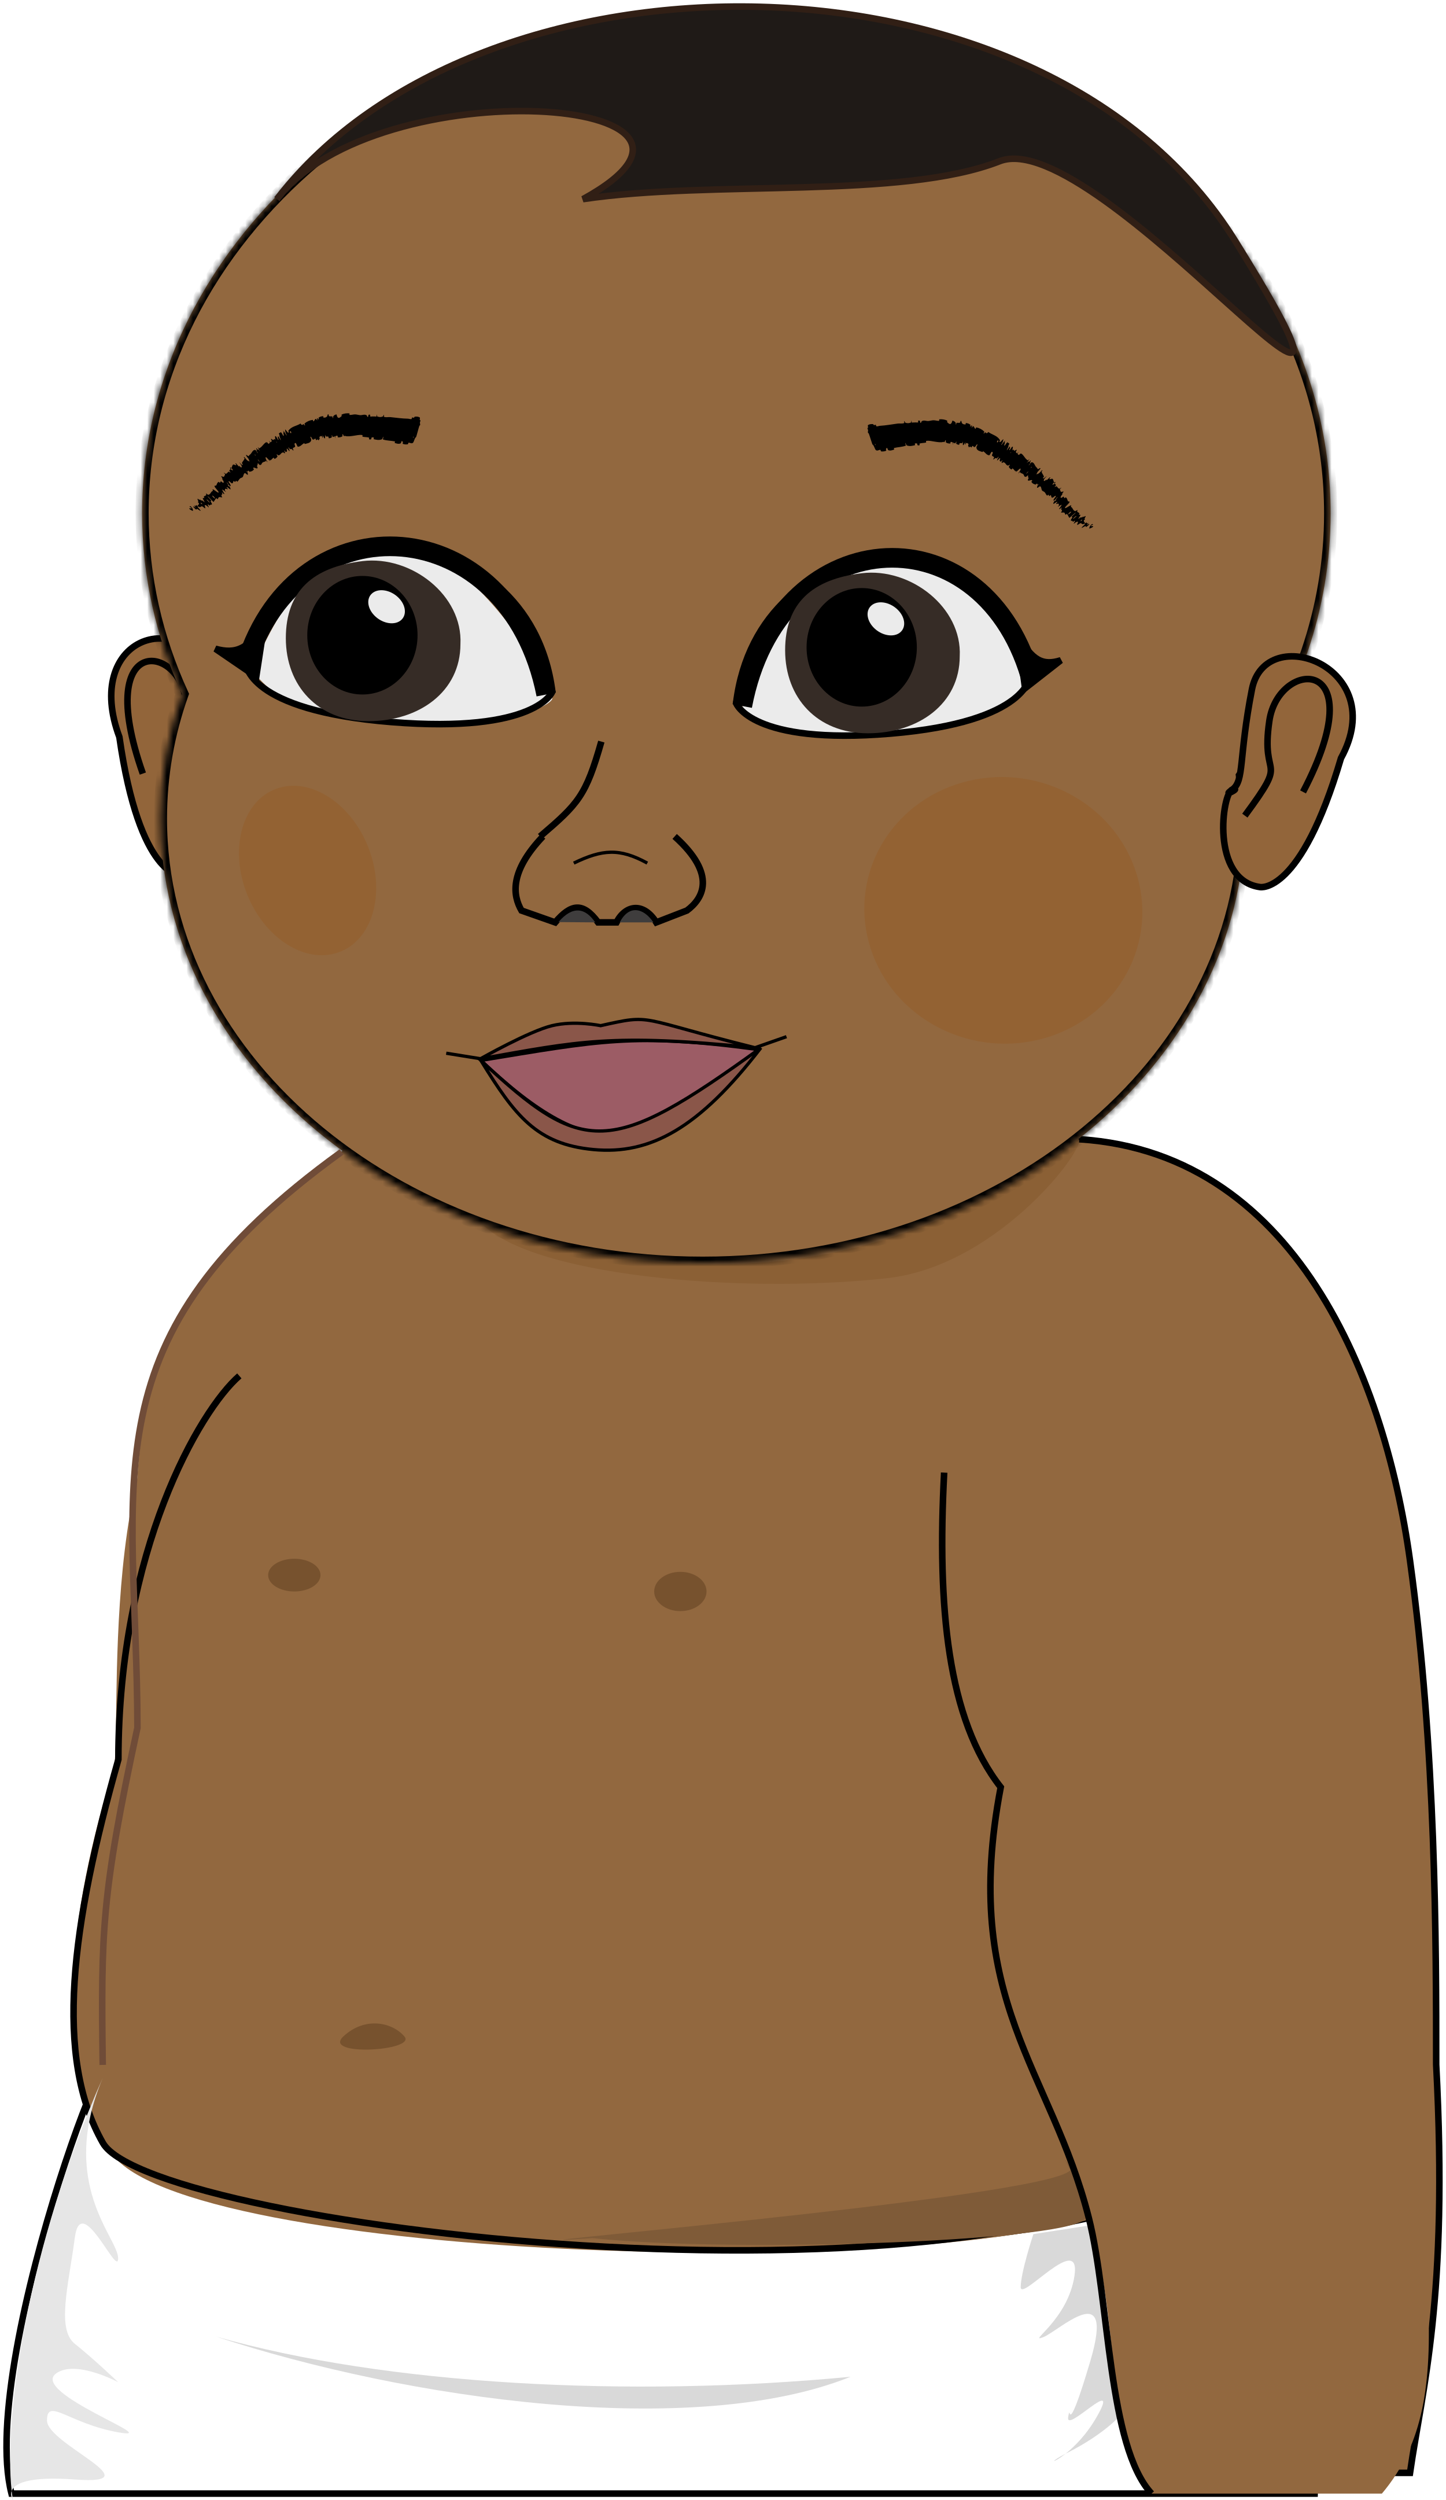 <svg width="221" height="382" viewBox="0 0 221 382" fill="none" xmlns="http://www.w3.org/2000/svg">
<path d="M215.5 238.44C211.5 209.44 197 173.969 161.788 173.969H64.492L61.672 175.767C61.672 175.767 40.991 180.263 34.88 200.496C28.77 220.729 27.36 258.946 27.36 258.946C23.129 281.877 4.076 371.096 2.918 377.831C11.366 382.174 165.776 378.585 177.77 377.831H206.347H215.5C217.38 364.818 221.38 351.41 219.5 315.44C219.5 297.006 219.5 267.44 215.5 238.44Z" fill="#92683F" stroke="black"/>
<path d="M164.7 174C162.464 173.875 130.51 206.972 73.2 186.5C80.32 194.928 113.195 197.788 135.607 195.292C153.141 193.34 166.936 174.125 164.7 174Z" fill="#8B6035"/>
<path d="M27.5 201C39.5 181 57.5 173 57.5 173L70.246 181.695L17.278 328.695C14.5 314.5 16.201 282.295 20 269C23.799 255.705 15.5 221 27.5 201Z" fill="#92683F"/>
<path d="M1.758 381C-3.658 359.737 21.937 295.073 15.749 321.064C9.561 347.056 192.438 353.092 187.771 324.725C183.104 296.358 202.359 342.901 200.923 381H1.758Z" fill="white" stroke="black"/>
<path d="M17.322 270.546C18.811 266.237 14.301 213.238 33.438 207.863C52.576 202.489 167.578 210.449 167.578 210.449C182.746 241.473 176.136 253.969 176.136 261.294C192.7 328.082 196.992 322.911 174.511 336.041C152.029 349.171 30.77 345.976 17.322 329.375C3.873 312.773 15.833 274.855 17.322 270.546Z" fill="#92683F"/>
<path d="M36.578 210.222C30.5 215.5 18.093 236.937 18.093 268.823C10.875 294.277 8.242 314.301 15.723 327.424C23.204 340.547 155.729 356.521 188.434 327.651" stroke="black"/>
<path d="M52.465 311.162C55.738 308.072 59.945 308.955 61.815 311.162C63.685 313.369 49.193 314.252 52.465 311.162Z" fill="#77522E"/>
<g filter="url(#filter0_f_718_2781)">
<ellipse cx="44.982" cy="240.662" rx="4" ry="2.5" fill="#77522E"/>
</g>
<g filter="url(#filter1_f_718_2781)">
<ellipse cx="103.982" cy="243.162" rx="4" ry="3" fill="#77522E"/>
</g>
<path d="M156 349.462C156 347.209 157.935 341.352 157.935 341.352L166.645 340L171 369.288C171 369.288 168.581 371.991 163.258 374.695C163.119 374.765 162.988 374.833 162.864 374.898C160.961 376.409 160.143 376.325 162.864 374.898C164.196 373.84 166.06 371.999 167.613 369.288C171.484 362.529 162.774 371.991 163.258 369.288C163.742 366.584 162.775 373.793 166.645 360.727C170.516 347.66 161.806 356.221 159.387 357.122C156.968 358.023 163.258 354.419 164.226 347.66C165.193 340.901 156 351.715 156 349.462Z" fill="#D9D9D9"/>
<path d="M163.603 331.194C163.682 331.316 163.673 331.441 163.581 331.569C164.529 333.474 166 336.682 166 338.687C166 342.434 112.332 344.311 90.577 341.965C64.171 343.773 160.504 335.875 163.581 331.569C162.758 329.913 162.329 329.24 163.603 331.194Z" fill="#7F5B38"/>
<path d="M1.784 380.591C0.512 369.331 4.209 343.354 15.7 317.5C8.849 333.738 18.055 341.887 18.055 345.042C18.055 348.197 12.383 334.676 11.437 341.887C10.491 349.099 8.601 355.859 11.437 358.113C14.273 360.366 18.055 363.972 18.055 363.972C18.055 363.972 11.603 360.504 8.601 362.62C4.402 365.579 25.619 372.986 18.055 371.634C10.492 370.282 7.182 366.225 7.182 369.831C7.182 373.437 23.728 379.746 11.437 378.845C4.15 378.311 2.18 379.519 1.784 380.591C1.841 381.09 1.907 381.56 1.983 382C1.983 382 1.512 381.328 1.784 380.591Z" fill="#E6E6E6"/>
<path d="M200.726 380C202.592 364.545 194.471 329.435 189.997 320C193.641 336.331 196.061 343.636 194.195 347.273C192.33 350.909 188.17 353.182 187.198 355.455C186.226 357.727 193.729 352.273 196.061 355.455C198.394 358.636 194.195 360.909 194.195 360.909C194.195 360.909 188.131 361.364 184.866 365C181.601 368.636 194.195 362.727 194.195 367.273C194.195 371.818 192.796 370 187.198 374.091C181.601 378.182 191.397 375 188.598 376.591C185.799 378.182 183 380 183 380H200.726Z" fill="#D1D1D1"/>
<path d="M33 357C58.901 364.408 96.234 366.378 130 363.146C105.981 372.804 62.199 366.631 33 357Z" fill="#D9D9D9"/>
<path d="M154.658 268.984C146.04 253.718 144.927 243.114 146.741 222.312L199.831 206C210.46 243.563 215.691 264.216 215.665 302.062C215.665 343.75 224.127 365.717 211.2 381H175.7C168.004 367.735 172.066 358.25 165.835 336.047C158.086 308.435 150.24 293.585 154.658 268.984Z" fill="#92683F"/>
<path d="M144.302 225C143.226 245.505 144.783 262.64 152.947 273.07C146.704 305.721 160.631 316.151 166.395 338.826C169.622 351.523 169.276 373.744 176 381" stroke="black"/>
<path d="M18.245 112.611C12.677 97.74 27.24 92.02 33.236 104.031L36.663 121.762C36.663 128.626 35.378 133.773 27.668 133.773C27.668 133.773 21.338 134.163 18.245 112.611Z" fill="#92653A" stroke="black"/>
<path d="M21.831 118.197C13.932 95.78 28.472 98.522 28.494 108.128C28.517 117.734 24.576 112.714 30.118 122.982" stroke="black"/>
<mask id="path-19-inside-1_718_2781" fill="white">
<path d="M112.542 1.897C162.702 1.897 203.366 36.161 203.366 78.428C203.366 93.151 198.43 106.901 189.88 118.572C190.128 120.711 190.257 122.879 190.257 125.072C190.257 162.587 153.157 193 107.393 193C61.628 193 24.527 162.587 24.527 125.072C24.527 118.472 25.677 112.091 27.819 106.057C23.881 97.487 21.719 88.171 21.719 78.428C21.719 36.161 62.382 1.897 112.542 1.897Z"/>
</mask>
<path d="M112.542 1.897C162.702 1.897 203.366 36.161 203.366 78.428C203.366 93.151 198.43 106.901 189.88 118.572C190.128 120.711 190.257 122.879 190.257 125.072C190.257 162.587 153.157 193 107.393 193C61.628 193 24.527 162.587 24.527 125.072C24.527 118.472 25.677 112.091 27.819 106.057C23.881 97.487 21.719 88.171 21.719 78.428C21.719 36.161 62.382 1.897 112.542 1.897Z" fill="#92683F"/>
<path d="M112.542 1.897L112.542 0.897L112.542 0.897L112.542 1.897ZM203.366 78.428L204.366 78.428L204.366 78.428L203.366 78.428ZM189.88 118.572L189.073 117.981L188.841 118.298L188.887 118.687L189.88 118.572ZM190.257 125.072L191.257 125.072L191.257 125.072L190.257 125.072ZM107.393 193L107.393 194L107.393 194L107.393 193ZM24.527 125.072L23.527 125.072V125.072H24.527ZM27.819 106.057L28.762 106.392L28.898 106.009L28.728 105.64L27.819 106.057ZM21.719 78.428L20.719 78.428V78.428H21.719ZM112.542 1.897V2.897C162.317 2.897 202.366 36.867 202.366 78.428L203.366 78.428L204.366 78.428C204.366 35.456 163.087 0.897 112.542 0.897V1.897ZM203.366 78.428H202.366C202.366 92.92 197.509 106.466 189.073 117.981L189.88 118.572L190.687 119.163C199.351 107.336 204.366 93.382 204.366 78.428H203.366ZM189.88 118.572L188.887 118.687C189.13 120.789 189.257 122.919 189.257 125.072L190.257 125.072L191.257 125.072C191.257 122.84 191.125 120.634 190.873 118.457L189.88 118.572ZM190.257 125.072H189.257C189.257 161.858 152.8 192 107.393 192L107.393 193L107.393 194C153.515 194 191.257 163.316 191.257 125.072H190.257ZM107.393 193V192C61.985 192 25.527 161.858 25.527 125.072H24.527H23.527C23.527 163.316 61.27 194 107.393 194V193ZM24.527 125.072L25.527 125.072C25.527 118.589 26.657 112.322 28.762 106.392L27.819 106.057L26.877 105.723C24.698 111.861 23.527 118.354 23.527 125.072L24.527 125.072ZM27.819 106.057L28.728 105.64C24.847 97.195 22.719 88.02 22.719 78.428H21.719H20.719C20.719 88.321 22.914 97.78 26.911 106.475L27.819 106.057ZM21.719 78.428L22.719 78.428C22.719 36.867 62.767 2.897 112.542 2.897L112.542 1.897L112.542 0.897C61.997 0.897 20.719 35.456 20.719 78.428L21.719 78.428Z" fill="black" mask="url(#path-19-inside-1_718_2781)"/>
<path d="M87.693 131.874C92.051 129.774 94.681 129.545 98.928 131.874" stroke="black" stroke-width="0.5"/>
<path d="M188.816 36.864C159.849 -9.856 73.156 -9.791 42.318 30.427C57.77 10.357 117.66 14.751 89.097 30.427C109.017 27.452 137.786 30.524 152.767 24.637C167.748 18.75 217.782 83.584 188.816 36.864Z" fill="#1F1A17" stroke="#311F15"/>
<path d="M157.009 104.058C135.176 58.145 112.533 106.475 113.469 108.408C114.406 110.341 124.209 113.398 135.913 111.948C147.617 110.498 152.973 109.229 157.009 104.058Z" fill="#EBEBEB"/>
<path d="M38.536 102.456C58.198 55.846 85.169 105.348 84.386 106.841C83.603 108.334 75.302 111.337 61.475 110.64C47.649 109.944 42.785 107.669 38.536 102.456Z" fill="#EBEBEB"/>
<path d="M157.449 103.141C153.259 77.736 115.933 79.525 112.505 107.435C112.505 107.435 114.79 113.876 136.12 112.087C157.449 110.298 157.449 103.141 157.449 103.141Z" stroke="black"/>
<path d="M204.949 115.849C212.603 101.872 193.392 94.821 191.338 105.335C189.283 115.849 190.22 119.283 188.347 120.641C186.798 121.074 184.938 134.5 192.573 135.537C192.573 135.537 198.785 136.775 204.949 115.849Z" fill="#92653A"/>
<path d="M188.347 120.641C186.798 121.074 184.938 134.5 192.573 135.537C192.573 135.537 198.785 136.775 204.949 115.849C212.603 101.872 193.392 94.821 191.338 105.335C189.283 115.849 190.22 119.283 188.347 120.641ZM188.347 120.641C189.896 120.209 186.475 122 188.347 120.641Z" stroke="black"/>
<path d="M113.441 107.872C118.799 79.636 149.795 77.491 157.449 103.226" stroke="black" stroke-width="3"/>
<path d="M162.13 100.886C159.418 101.751 157.696 100.956 155.576 97.004L156.669 105.155L162.13 100.886Z" fill="black" stroke="black"/>
<path d="M37.599 101.381C41.963 75.975 80.845 77.765 84.415 105.675C84.415 105.675 82.035 112.116 59.817 110.326C37.599 108.537 37.599 101.381 37.599 101.381Z" stroke="black"/>
<path d="M83.479 106.112C77.894 77.875 45.578 75.731 37.599 101.465" stroke="black" stroke-width="3"/>
<path d="M43.685 97.508C43.685 104.761 48.569 110.188 56.326 110.188C64.082 110.188 70.371 105.666 70.371 98.413C70.748 90.978 62.88 84.828 55.389 85.734C47.899 86.639 43.685 90.255 43.685 97.508Z" fill="#362C26"/>
<ellipse cx="8.427" cy="9.057" rx="8.427" ry="9.057" transform="matrix(-1 0 0 1 63.816 87.998)" fill="black"/>
<path d="M32.918 99.125C36.017 99.99 37.985 99.195 40.408 95.243L39.16 103.395L32.918 99.125Z" fill="black" stroke="black"/>
<ellipse cx="2.264" cy="3.018" rx="2.264" ry="3.018" transform="matrix(-0.742 0.67 0.742 0.67 58.524 89.167)" fill="#EBEBEB"/>
<path d="M119.996 99.359C119.996 106.612 124.879 112.039 132.636 112.039C140.393 112.039 146.681 107.518 146.681 100.265C147.058 92.829 139.19 86.679 131.7 87.585C124.209 88.491 119.996 92.106 119.996 99.359Z" fill="#362C26"/>
<ellipse cx="8.427" cy="9.057" rx="8.427" ry="9.057" transform="matrix(-1 0 0 1 140.127 89.849)" fill="black"/>
<ellipse cx="2.264" cy="3.018" rx="2.264" ry="3.018" transform="matrix(-0.742 0.67 0.742 0.67 134.834 91.018)" fill="#EBEBEB"/>
<path d="M132.673 64.942C132.871 64.806 133.179 64.777 133.423 64.799C133.499 64.805 133.506 64.942 133.561 64.952C133.668 64.972 133.736 64.882 133.847 64.911C133.884 64.921 133.909 65.133 133.946 65.139C134.149 65.173 134.296 65.07 134.485 65.059C135.411 65.005 136.297 64.837 137.207 64.715C137.513 64.673 137.916 64.776 138.202 64.63C138.235 64.612 138.176 64.437 138.179 64.421C138.238 64.171 138.279 64.542 138.358 64.576C138.679 64.708 138.99 64.666 139.244 64.548C139.352 64.498 139.174 64.157 139.325 64.339C139.335 64.352 139.34 64.549 139.375 64.564C139.452 64.599 139.583 64.541 139.641 64.547C139.753 64.56 139.771 64.555 139.872 64.542C140.011 64.525 140.189 64.597 140.33 64.532C140.36 64.518 140.291 64.325 140.336 64.284C140.383 64.243 140.518 64.243 140.571 64.284C140.622 64.325 140.623 64.484 140.635 64.519C140.739 64.813 140.843 64.375 140.862 64.362C141.212 64.142 141.546 64.352 141.893 64.326C142.156 64.306 142.432 64.211 142.683 64.213C142.985 64.216 143.24 64.32 143.529 64.303C143.56 64.301 143.525 64.065 143.563 64.063C143.965 64.037 144.37 64.078 144.757 64.263C144.796 64.282 144.731 64.485 144.768 64.516C145.002 64.702 145.326 65.143 145.568 64.264C145.73 64.317 145.927 64.378 146.048 64.578C146.125 64.707 146.003 64.918 146.131 64.839C146.159 64.821 146.154 64.621 146.196 64.61C146.371 64.562 146.54 64.654 146.72 64.582C146.757 64.567 146.779 64.392 146.794 64.362C146.919 64.122 146.975 64.566 146.997 64.602C147.169 64.871 147.342 64.814 147.542 64.865C147.589 64.876 147.586 64.632 147.632 64.635C147.876 64.656 148.111 64.735 148.31 64.898C148.354 64.934 148.255 65.117 148.273 65.145C148.353 65.264 148.478 64.901 148.557 65.01C148.574 65.032 148.515 65.195 148.513 65.215C148.491 65.519 148.661 65.128 148.679 65.123C148.913 65.059 148.906 65.519 149.108 65.519C149.133 65.518 149.15 65.293 149.216 65.305C149.658 65.385 150.075 65.601 150.413 65.926C150.466 65.976 150.359 66.111 150.356 66.132C150.3 66.451 150.501 66.074 150.528 66.068C150.736 66.029 150.736 66.417 151.046 65.999C151.646 66.453 152.431 66.527 152.842 67.274C152.848 67.283 152.732 67.458 152.743 67.475C152.873 67.683 152.995 67.378 153.32 67.105C153.402 67.037 153.259 67.509 153.25 67.544C153.215 67.675 153.027 67.926 153.025 67.953C153.009 68.173 153.515 67.275 153.634 67.344C153.636 67.348 153.525 67.502 153.525 67.524C153.525 67.593 153.594 67.546 153.59 67.62C153.582 67.791 153.344 68.233 153.594 68.043C153.627 68.019 153.911 67.507 153.998 67.593C154.032 67.627 154.217 67.73 154.247 67.794C154.277 67.857 154.142 67.995 154.141 68.004C154.142 68.299 154.036 68.355 153.903 68.707C153.771 69.059 154.226 68.309 154.306 68.245C154.386 68.18 154.373 68.417 154.358 68.492C154.343 68.568 154.247 68.648 154.246 68.696C154.242 69.009 154.547 68.373 154.67 68.288C154.96 68.084 154.683 68.681 154.744 68.799C154.761 68.831 154.822 68.693 154.853 68.698C154.976 68.717 154.917 68.923 155.129 68.843C155.163 68.829 155.473 68.569 155.365 68.843C155.349 68.883 155.234 69 155.253 69.057C155.281 69.144 155.367 69.248 155.463 69.25C155.533 69.251 155.634 68.995 155.646 69.105C155.65 69.154 155.512 69.247 155.526 69.327C155.541 69.407 155.666 69.489 155.715 69.518C155.764 69.547 155.859 69.366 155.87 69.357C155.939 69.311 156.086 69.298 156.094 69.304C156.511 69.581 156.671 70.135 157.111 70.342C157.146 70.359 157.26 70.177 157.266 70.177C157.424 70.189 156.989 70.568 156.941 70.772C157.202 70.427 157.194 70.521 157.295 70.542C157.344 70.551 157.431 70.406 157.445 70.395C157.657 70.239 157.486 70.523 157.452 70.583C157.33 70.803 157.551 70.606 157.47 70.753C157.389 70.899 157.182 71.044 157.252 71.098C157.369 70.993 157.575 70.638 157.669 70.631C158.027 70.602 158.172 71.14 158.305 71.298C158.437 71.454 158.505 71.476 158.558 71.596C158.653 71.813 158.792 71.535 158.984 71.52C159.172 71.503 158.635 72.016 158.544 72.148C158.452 72.279 158.575 72.169 158.534 72.249C158.493 72.33 158.386 72.379 158.403 72.438C158.42 72.497 158.716 72.382 158.841 72.27C159.106 72.034 159.302 71.714 159.322 71.906C159.323 71.918 159.174 72.045 159.184 72.08C159.269 72.358 159.456 72.54 159.553 72.81C159.566 72.847 159.396 72.985 159.402 73.008C159.463 73.253 159.657 72.935 160.015 72.715C159.629 73.093 159.449 73.376 159.559 73.483C159.625 73.548 159.775 73.365 159.932 73.286C159.98 73.262 159.917 73.425 160.002 73.352C160.28 73.117 160.512 72.778 160.519 73.008C160.519 73.018 160.367 73.146 160.376 73.172C160.438 73.339 160.713 73.078 160.871 73.165C160.995 73.234 161.011 73.571 161.098 73.708C160.674 74.142 160.871 74.14 161.205 73.882C161.263 73.963 161.356 74.022 161.384 74.13C161.393 74.167 161.254 74.277 161.244 74.293C161.08 74.549 161.397 74.291 161.423 74.295C161.698 74.349 161.614 74.702 161.987 74.65C162.001 74.648 162.309 74.361 162.134 74.621C162.121 74.638 161.932 74.72 161.997 74.806C162.062 74.893 162.041 75.195 162.279 75.159C162.337 75.151 162.643 74.975 162.501 75.212C162.481 75.244 162.388 75.321 162.349 75.378C162.226 75.558 162.548 75.279 162.324 75.568C162.101 75.857 161.98 76.121 162.26 76.053C162.269 76.052 162.536 75.843 162.564 75.88C162.609 75.939 162.63 76.063 162.685 76.118C162.712 76.144 162.847 75.982 162.854 75.984C163.11 76.082 163.106 76.35 163.221 76.591C163.242 76.635 163.545 76.54 163.443 76.763C163.332 77.006 162.508 77.631 162.846 77.634C162.982 77.636 164.022 76.838 163.642 77.424C163.989 77.554 163.955 78.029 164.346 78.105C164.364 78.109 164.665 77.899 164.685 77.928C164.714 77.972 164.606 78.107 164.623 78.142C164.688 78.292 164.892 78.3 164.976 78.428C165.008 78.477 164.863 78.579 164.902 78.637C164.94 78.694 165.144 78.574 165.122 78.719C165.105 78.828 164.798 79.195 164.819 79.302C165.171 78.995 165.206 79.049 165.375 79.054C165.408 79.055 165.514 78.929 165.536 78.924C165.627 78.901 165.552 79.02 165.648 78.99C165.671 78.983 165.791 78.878 165.816 78.866C166.04 78.764 165.84 79.081 165.806 79.137C165.675 79.348 165.853 79.236 165.819 79.339C165.785 79.442 165.643 79.457 165.643 79.543C165.642 79.721 165.775 79.833 165.859 79.941C165.893 79.984 166.03 79.816 166.038 79.819C166.153 79.869 166.057 80.104 166.42 79.874C165.642 80.651 166.545 79.856 166.486 80.124C166.481 80.145 166.098 80.496 166.009 80.509C165.919 80.521 165.993 80.359 165.858 80.385C165.827 80.391 165.399 80.639 165.369 80.649C165.131 80.726 165.707 80.208 165.736 80.176C166.044 79.83 165.575 80.089 165.529 80.091C165.315 80.098 165.323 79.941 165.16 79.935C165.055 79.931 164.668 80.26 164.643 80.207C164.559 80.034 165.041 79.51 164.459 79.779C164.335 79.836 163.945 80.234 164.179 79.839C164.194 79.814 164.423 79.471 164.194 79.593C164.165 79.609 164.044 79.716 164.028 79.718C163.918 79.727 163.984 79.608 163.89 79.595C163.796 79.582 163.67 79.579 163.656 79.481C163.647 79.423 163.83 79.174 163.869 79.107C163.982 78.916 163.675 79.096 163.839 78.893C164.003 78.689 164.35 78.486 164.401 78.293C164.086 78.572 163.759 78.854 163.441 79.132C163.294 78.946 163.239 78.684 163.058 78.513C163.035 78.492 162.889 78.668 162.861 78.65C162.742 78.573 162.78 78.376 162.638 78.317C162.527 78.271 162.271 78.346 162.15 78.305C162.456 77.927 162.223 77.916 162.173 77.799C162.155 77.758 162.251 77.672 162.261 77.621C162.297 77.433 162.023 77.763 161.953 77.786C161.654 77.885 162.35 77.22 162.219 77.116C162.212 77.111 161.768 77.387 161.735 77.398C161.521 77.475 161.854 77.264 161.842 77.197C161.82 77.073 161.859 76.936 161.666 76.952C161.609 76.957 161.32 77.117 161.451 76.897C161.468 76.868 161.594 76.754 161.596 76.742C161.624 76.532 161.238 76.899 161.057 76.971C160.876 77.043 161.061 76.706 161.12 76.615C161.275 76.381 161.237 76.567 161.259 76.551C161.516 76.356 161.418 76.334 161.393 76.269C161.761 75.899 161.676 75.856 161.365 76.204C161.331 76.242 161.401 76.244 161.393 76.269C160.986 76.586 160.872 76.563 161.139 76.151C161.264 75.958 161.486 75.811 161.307 75.766C161.226 75.744 160.989 76.016 160.874 76.04C160.613 76.093 160.72 75.725 160.578 75.657C160.527 75.633 160.424 75.809 160.385 75.797C160.278 75.766 160.323 75.602 160.201 75.587C160.19 75.586 160.06 75.747 160.036 75.728C159.859 75.586 159.814 75.356 159.648 75.19C159.565 75.106 159.337 75.043 159.267 74.944C159.144 74.773 159.167 74.382 158.99 74.315C158.875 74.271 158.752 74.439 158.621 74.508C158.368 74.643 158.581 74.176 158.616 74.105C158.617 74.103 158.721 74.133 158.755 74.02C158.883 73.838 158.617 74.105 158.616 74.105C158.638 74.059 158.522 73.888 158.466 73.89C158.436 73.892 158.312 74.043 158.299 74.041C157.985 73.99 157.758 73.852 157.624 73.61C157.623 73.604 157.774 73.445 157.77 73.433C157.721 73.259 157.472 73.396 157.274 73.433C157.072 73.467 157.032 73.362 157.22 73.029C157.116 73.001 157.12 72.786 157.125 72.658C157.131 72.53 156.846 72.846 156.836 72.848C156.498 72.914 156.562 72.65 156.418 72.481C156.352 72.402 156.143 72.31 156.025 72.274C155.931 72.246 155.951 72.134 155.846 72.131C155.832 72.131 155.722 72.286 155.715 72.289C155.501 72.408 155.825 72.075 155.862 71.998C155.996 71.72 156.061 71.567 155.88 71.604C155.838 71.612 155.363 72.087 155.301 72.088C155.221 72.088 155.387 71.914 155.299 71.919C155.291 71.919 155.202 72.036 155.174 72.006C155.042 71.868 154.92 71.667 154.751 71.559C154.729 71.543 154.617 71.751 154.582 71.733C154.417 71.644 154.263 71.52 154.184 71.328C154.165 71.281 154.283 71.164 154.304 71.119C154.429 70.847 154.111 71.144 154.095 71.143C153.705 71.117 153.719 70.657 153.343 70.626C153.321 70.625 152.958 70.933 153.12 70.57C153.131 70.546 153.299 70.175 153.102 70.375C153.09 70.388 153.01 70.582 152.965 70.528C152.92 70.474 152.755 70.532 152.8 70.291C152.814 70.216 152.969 69.839 152.726 70.064C152.709 70.079 152.217 70.625 152.439 70.176C152.476 70.103 152.758 69.657 152.53 69.834C152.486 69.869 152.455 69.988 152.373 70.024C152.249 70.081 152.232 69.906 152.027 70.058C151.991 70.085 151.749 70.357 151.836 70.094C151.85 70.053 151.954 69.909 151.937 69.877C151.859 69.722 151.67 69.75 151.603 69.573C151.578 69.511 151.74 69.275 151.729 69.181C151.718 69.088 151.657 68.972 151.545 69.059C151.432 69.146 151.272 69.575 151.18 69.567C150.781 69.533 150.593 69.141 150.275 68.95C150.229 68.921 150.201 69.087 150.128 69.057C149.856 68.944 149.354 68.896 149.244 68.483C149.156 68.152 149.471 68.049 149.365 67.888C149.312 67.81 149.049 68.274 149.028 68.284C148.806 68.381 148.774 68.121 148.599 68.137C148.563 68.14 148.524 68.353 148.494 68.354C148.394 68.359 148.331 68.237 148.241 68.226C148.201 68.222 148.158 68.38 148.127 68.357C148.053 68.303 148.001 68.216 147.963 68.044C147.96 68.029 148.069 67.85 148.008 67.823C147.912 67.782 147.821 67.599 147.661 67.716C147.613 67.752 147.514 68.112 147.506 67.843C147.504 67.787 147.639 67.359 147.452 67.71C147.419 67.768 147.147 68.237 147.158 67.893C147.16 67.803 147.197 67.434 147.141 67.48C147.133 67.488 147.11 67.688 147.07 67.699C146.932 67.734 146.806 67.684 146.667 67.719C146.629 67.728 146.637 67.942 146.584 67.95C146.437 67.973 146.278 67.889 146.154 67.802C146.109 67.769 146.173 67.606 146.172 67.587C146.165 67.277 146.06 67.675 146.037 67.696C145.893 67.817 145.832 67.613 145.712 67.647C145.679 67.656 145.673 67.853 145.665 67.869C145.578 68.029 145.674 67.688 145.639 67.644C145.541 67.519 145.412 67.519 145.294 67.53C145.25 67.535 145.272 67.766 145.234 67.767C145.008 67.781 144.781 67.738 144.571 67.599C144.531 67.572 144.569 67.399 144.563 67.359C144.52 67.076 144.408 67.451 144.386 67.486C144.286 67.646 144.259 67.49 144.176 67.515C143.775 67.641 143.294 67.537 142.91 67.486C142.418 67.42 142.009 67.282 141.537 67.373C141.507 67.379 141.562 67.607 141.536 67.615C141.208 67.705 140.863 67.657 140.536 67.774C140.509 67.783 140.582 67.995 140.54 68.017C140.455 68.064 140.338 68.07 140.235 68.016C140.184 67.99 140.214 67.793 140.163 67.771C140.044 67.719 139.929 67.723 139.826 67.777C139.783 67.8 139.892 68.01 139.833 68.023C139.431 68.118 139.037 68.238 138.56 68.047C138.527 68.034 138.4 67.593 138.358 67.692C138.382 67.817 138.416 67.963 138.444 68.096C137.858 68.306 137.221 68.308 136.614 68.454C136.588 68.46 136.698 68.681 136.649 68.695C136.365 68.772 136.099 68.92 135.743 68.776C135.708 68.763 135.598 68.35 135.531 68.438C135.519 68.454 135.407 68.548 135.401 68.647C135.401 68.662 135.483 68.845 135.444 68.863C135.213 68.967 134.937 69.007 134.664 68.968C134.619 68.962 134.594 68.747 134.562 68.74C134.33 68.698 134.167 68.922 133.914 68.804C133.745 68.725 133.674 68.361 133.489 68.043C133.463 67.998 133.38 68.018 133.308 67.82C133.125 67.324 132.978 66.763 132.779 66.236C132.736 66.122 132.668 66.284 132.638 65.984C132.637 65.964 132.686 65.844 132.673 65.743C132.665 65.674 132.571 65.48 132.571 65.387C132.571 65.294 132.66 65.453 132.674 65.339C132.687 65.224 132.588 65.001 132.673 64.942ZM157.145 72.085C157.22 71.881 156.731 72.447 156.906 72.361C156.915 72.356 157.141 72.095 157.145 72.085ZM163.655 78.303C163.831 78.007 163.427 78.284 163.286 78.507C163.145 78.73 163.601 78.393 163.655 78.303ZM164.507 78.889C164.625 78.63 163.823 79.324 164.064 79.272C164.078 79.269 164.501 78.904 164.507 78.889ZM133.775 67.837C133.771 67.828 133.71 67.838 133.712 67.848C133.757 68.084 133.878 68.063 133.775 67.837ZM165.379 79.478C165.464 79.357 165.273 79.39 165.168 79.541C165.083 79.662 165.274 79.628 165.379 79.478ZM154.542 69.103C154.548 69.093 154.517 69.061 154.483 69.113C154.372 69.283 154.453 69.269 154.542 69.103ZM166.514 80.768C166.376 80.546 166.938 79.856 167.047 80.135C167.067 80.185 166.763 80.233 166.746 80.334C166.714 80.517 167.183 80.22 167.039 80.504C167.012 80.556 166.52 80.782 166.513 80.769C166.513 80.768 166.514 80.768 166.514 80.768ZM157.691 71.37C157.696 71.362 157.656 71.316 157.649 71.323C157.472 71.484 157.551 71.575 157.691 71.37ZM152.601 67.375C152.608 67.355 152.495 67.271 152.48 67.285C152.232 67.592 152.46 67.762 152.601 67.375ZM161.088 73.722C161.303 73.597 161.378 73.631 161.205 73.882C161.17 73.825 161.126 73.779 161.088 73.722Z" fill="black"/>
<path d="M64.143 63.773C63.942 63.647 63.637 63.633 63.397 63.665C63.321 63.674 63.32 63.812 63.266 63.824C63.163 63.849 63.09 63.761 62.983 63.796C62.947 63.807 62.929 64.02 62.893 64.028C62.694 64.07 62.544 63.974 62.358 63.971C61.442 63.956 60.563 63.824 59.658 63.731C59.361 63.7 58.961 63.814 58.675 63.676C58.642 63.66 58.697 63.483 58.693 63.466C58.629 63.218 58.597 63.59 58.519 63.626C58.212 63.769 57.899 63.732 57.646 63.62C57.538 63.572 57.708 63.228 57.563 63.413C57.553 63.426 57.551 63.624 57.517 63.64C57.44 63.675 57.313 63.621 57.257 63.628C57.147 63.643 57.129 63.639 57.029 63.627C56.891 63.612 56.716 63.687 56.576 63.624C56.546 63.611 56.612 63.417 56.567 63.377C56.521 63.337 56.386 63.337 56.336 63.379C56.286 63.421 56.287 63.58 56.275 63.615C56.176 63.91 56.072 63.474 56.052 63.461C55.706 63.245 55.373 63.456 55.037 63.431C54.778 63.411 54.505 63.316 54.258 63.316C53.966 63.318 53.71 63.42 53.426 63.398C53.396 63.396 53.434 63.16 53.397 63.157C53.004 63.127 52.606 63.158 52.221 63.334C52.182 63.352 52.241 63.556 52.204 63.586C51.971 63.766 51.635 64.197 51.425 63.309C51.264 63.357 51.069 63.411 50.943 63.606C50.862 63.732 50.974 63.947 50.852 63.863C50.824 63.844 50.837 63.644 50.796 63.631C50.626 63.577 50.456 63.661 50.282 63.581C50.247 63.564 50.233 63.388 50.219 63.357C50.106 63.112 50.032 63.553 50.009 63.588C49.826 63.848 49.659 63.782 49.461 63.821C49.415 63.831 49.43 63.587 49.384 63.587C49.146 63.594 48.905 63.66 48.702 63.81C48.657 63.844 48.744 64.033 48.725 64.059C48.641 64.172 48.538 63.803 48.454 63.906C48.437 63.927 48.486 64.094 48.486 64.114C48.491 64.418 48.347 64.017 48.329 64.011C48.103 63.932 48.08 64.392 47.879 64.378C47.854 64.376 47.851 64.15 47.786 64.158C47.354 64.205 46.914 64.394 46.566 64.689C46.511 64.735 46.607 64.878 46.609 64.898C46.642 65.221 46.471 64.83 46.445 64.821C46.246 64.765 46.212 65.153 45.935 64.713C45.314 65.116 44.53 65.125 44.064 65.833C44.058 65.842 44.159 66.026 44.146 66.042C43.998 66.239 43.899 65.926 43.601 65.625C43.526 65.55 43.631 66.032 43.638 66.068C43.662 66.2 43.828 66.466 43.828 66.494C43.828 66.713 43.398 65.776 43.277 65.834C43.274 65.837 43.373 66 43.371 66.022C43.366 66.09 43.302 66.037 43.3 66.111C43.297 66.281 43.494 66.742 43.26 66.532C43.23 66.505 42.99 65.971 42.895 66.05C42.858 66.081 42.662 66.17 42.628 66.23C42.594 66.29 42.716 66.439 42.716 66.449C42.694 66.741 42.793 66.805 42.897 67.168C43.001 67.528 42.611 66.743 42.537 66.671C42.464 66.6 42.459 66.835 42.469 66.911C42.478 66.987 42.565 67.076 42.562 67.124C42.544 67.434 42.292 66.775 42.178 66.679C41.906 66.452 42.129 67.071 42.057 67.184C42.038 67.215 41.988 67.073 41.956 67.075C41.831 67.084 41.871 67.294 41.67 67.195C41.638 67.178 41.354 66.891 41.439 67.173C41.452 67.213 41.556 67.34 41.533 67.395C41.499 67.478 41.407 67.573 41.314 67.565C41.245 67.56 41.165 67.297 41.145 67.405C41.137 67.453 41.267 67.557 41.245 67.636C41.223 67.715 41.089 67.787 41.037 67.813C40.984 67.838 40.906 67.649 40.895 67.64C40.831 67.588 40.683 67.563 40.675 67.569C40.245 67.804 40.044 68.338 39.582 68.511C39.547 68.524 39.449 68.333 39.442 68.333C39.287 68.329 39.686 68.745 39.718 68.952C39.487 68.585 39.488 68.68 39.387 68.69C39.338 68.695 39.264 68.543 39.251 68.531C39.054 68.357 39.202 68.654 39.23 68.716C39.335 68.945 39.131 68.73 39.201 68.883C39.27 69.034 39.462 69.198 39.39 69.244C39.282 69.13 39.106 68.759 39.014 68.743C38.667 68.679 38.459 69.215 38.324 69.354C38.183 69.496 38.114 69.511 38.053 69.625C37.944 69.831 37.828 69.543 37.64 69.511C37.452 69.479 37.945 70.035 38.024 70.174C38.104 70.312 37.991 70.193 38.024 70.277C38.058 70.36 38.163 70.418 38.139 70.476C38.116 70.534 37.828 70.396 37.713 70.275C37.469 70.018 37.297 69.684 37.263 69.873C37.262 69.884 37.4 70.023 37.387 70.057C37.283 70.324 37.086 70.487 36.971 70.744C36.956 70.78 37.113 70.932 37.105 70.954C37.028 71.19 36.862 70.857 36.521 70.61C36.875 71.018 37.029 71.316 36.908 71.416C36.835 71.477 36.701 71.282 36.549 71.191C36.504 71.163 36.554 71.33 36.476 71.251C36.219 70.992 36.014 70.637 35.99 70.863C35.99 70.873 36.131 71.014 36.12 71.038C36.047 71.198 35.795 70.915 35.633 70.987C35.505 71.044 35.465 71.376 35.37 71.503C35.759 71.969 35.559 71.954 35.245 71.671C35.178 71.749 35.079 71.801 35.045 71.905C35.033 71.941 35.162 72.062 35.171 72.079C35.315 72.347 35.021 72.063 34.994 72.065C34.719 72.094 34.776 72.451 34.411 72.367C34.398 72.364 34.114 72.053 34.269 72.325C34.28 72.343 34.461 72.441 34.391 72.52C34.321 72.6 34.32 72.9 34.08 72.85C34.023 72.838 33.729 72.641 33.853 72.887C33.87 72.92 33.958 73.004 33.992 73.064C34.101 73.253 33.802 72.949 34.003 73.254C34.203 73.559 34.304 73.832 34.031 73.74C34.023 73.737 33.774 73.508 33.743 73.542C33.695 73.597 33.665 73.718 33.606 73.767C33.578 73.79 33.456 73.619 33.449 73.62C33.187 73.697 33.181 73.954 33.037 74.194C33.01 74.24 32.718 74.119 32.803 74.348C32.895 74.598 33.667 75.287 33.332 75.261C33.198 75.252 32.224 74.374 32.559 74.986C32.204 75.087 32.211 75.554 31.808 75.606C31.79 75.609 31.506 75.376 31.484 75.403C31.452 75.445 31.549 75.587 31.53 75.621C31.455 75.763 31.252 75.755 31.16 75.875C31.124 75.921 31.26 76.034 31.218 76.088C31.176 76.142 30.983 76.006 30.994 76.151C31.003 76.261 31.282 76.65 31.253 76.754C30.926 76.421 30.887 76.472 30.719 76.463C30.687 76.461 30.59 76.328 30.569 76.321C30.48 76.29 30.546 76.414 30.454 76.377C30.431 76.368 30.32 76.254 30.295 76.24C30.082 76.12 30.251 76.456 30.283 76.513C30.398 76.732 30.229 76.607 30.255 76.712C30.282 76.817 30.422 76.844 30.416 76.929C30.403 77.105 30.264 77.206 30.172 77.306C30.135 77.346 30.012 77.168 30.003 77.17C29.885 77.211 29.964 77.452 29.621 77.194C30.338 78.029 29.498 77.167 29.537 77.437C29.541 77.459 29.895 77.838 29.983 77.857C30.072 77.877 30.01 77.71 30.142 77.746C30.172 77.755 30.579 78.036 30.609 78.049C30.84 78.144 30.304 77.583 30.278 77.549C29.997 77.181 30.444 77.476 30.49 77.481C30.701 77.506 30.705 77.35 30.866 77.357C30.972 77.361 31.332 77.719 31.361 77.669C31.459 77.501 31.018 76.942 31.576 77.257C31.695 77.324 32.054 77.749 31.85 77.339C31.837 77.313 31.634 76.954 31.852 77.094C31.88 77.112 31.992 77.229 32.008 77.232C32.117 77.249 32.059 77.126 32.153 77.121C32.248 77.116 32.373 77.123 32.394 77.028C32.406 76.97 32.243 76.709 32.209 76.64C32.11 76.44 32.402 76.644 32.254 76.43C32.105 76.214 31.776 75.984 31.74 75.789C32.032 76.091 32.336 76.397 32.631 76.7C32.788 76.53 32.872 76.264 33.06 76.113C33.084 76.095 33.216 76.281 33.245 76.265C33.368 76.2 33.345 76.002 33.49 75.954C33.603 75.919 33.851 76.015 33.973 75.985C33.697 75.585 33.929 75.594 33.987 75.481C34.007 75.442 33.919 75.349 33.912 75.298C33.892 75.108 34.139 75.457 34.207 75.486C34.499 75.606 33.862 74.885 33.997 74.795C34.004 74.79 34.424 75.102 34.456 75.116C34.662 75.211 34.348 74.973 34.364 74.907C34.394 74.787 34.366 74.648 34.555 74.68C34.611 74.69 34.886 74.874 34.772 74.644C34.757 74.614 34.641 74.491 34.639 74.479C34.626 74.269 34.982 74.666 35.156 74.752C35.33 74.839 35.171 74.49 35.118 74.395C34.983 74.149 35.007 74.337 34.986 74.319C34.746 74.104 34.844 74.091 34.874 74.029C34.536 73.63 34.624 73.596 34.906 73.967C34.937 74.007 34.868 74.003 34.874 74.029C35.252 74.379 35.37 74.362 35.139 73.929C35.031 73.726 34.822 73.56 35.004 73.529C35.086 73.515 35.301 73.805 35.412 73.838C35.666 73.915 35.587 73.541 35.731 73.487C35.784 73.467 35.873 73.65 35.913 73.642C36.02 73.621 35.988 73.455 36.109 73.451C36.12 73.451 36.237 73.622 36.261 73.605C36.444 73.482 36.513 73.253 36.694 73.098C36.782 73.023 37.011 72.982 37.087 72.89C37.22 72.732 37.225 72.343 37.405 72.294C37.523 72.259 37.632 72.435 37.758 72.515C38.001 72.669 37.83 72.183 37.802 72.11C37.801 72.107 37.693 72.13 37.669 72.014C37.557 71.822 37.8 72.11 37.802 72.11C37.783 72.062 37.909 71.904 37.964 71.912C37.994 71.916 38.104 72.077 38.118 72.076C38.431 72.054 38.66 71.941 38.814 71.711C38.816 71.705 38.679 71.535 38.684 71.523C38.75 71.352 38.989 71.507 39.184 71.56C39.379 71.613 39.426 71.512 39.265 71.166C39.369 71.148 39.38 70.935 39.385 70.809C39.389 70.682 39.645 71.021 39.656 71.024C39.98 71.123 39.945 70.849 40.106 70.691C40.182 70.615 40.389 70.548 40.508 70.523C40.602 70.504 40.591 70.391 40.694 70.399C40.708 70.4 40.804 70.563 40.811 70.567C41.012 70.705 40.718 70.345 40.688 70.266C40.578 69.978 40.521 69.823 40.702 69.873C40.743 69.885 41.177 70.397 41.239 70.403C41.32 70.409 41.169 70.222 41.258 70.234C41.265 70.234 41.344 70.359 41.375 70.331C41.521 70.202 41.65 70.019 41.824 69.927C41.848 69.914 41.943 70.131 41.978 70.115C42.142 70.046 42.314 69.931 42.41 69.746C42.433 69.7 42.325 69.573 42.309 69.527C42.209 69.244 42.499 69.569 42.514 69.569C42.898 69.581 42.914 69.126 43.299 69.124C43.321 69.124 43.66 69.46 43.527 69.086C43.518 69.061 43.381 68.678 43.559 68.895C43.569 68.908 43.634 69.108 43.682 69.059C43.73 69.009 43.887 69.083 43.861 68.84C43.853 68.763 43.727 68.377 43.951 68.621C43.968 68.638 44.413 69.222 44.23 68.756C44.2 68.679 43.956 68.211 44.169 68.407C44.211 68.445 44.231 68.566 44.31 68.609C44.431 68.675 44.462 68.502 44.651 68.672C44.684 68.702 44.902 68.995 44.835 68.726C44.825 68.683 44.734 68.532 44.752 68.501C44.84 68.355 45.025 68.399 45.109 68.227C45.139 68.166 44.998 67.918 45.017 67.826C45.035 67.734 45.108 67.621 45.212 67.718C45.317 67.814 45.441 68.255 45.532 68.255C45.922 68.258 46.156 67.876 46.481 67.713C46.529 67.689 46.544 67.856 46.619 67.832C46.891 67.742 47.412 67.727 47.544 67.326C47.655 67.002 47.349 66.876 47.466 66.723C47.524 66.649 47.755 67.13 47.776 67.141C47.993 67.253 48.046 66.996 48.218 67.023C48.253 67.029 48.278 67.244 48.307 67.247C48.407 67.258 48.477 67.141 48.569 67.136C48.61 67.135 48.642 67.295 48.675 67.274C48.754 67.225 48.813 67.14 48.863 66.971C48.867 66.956 48.769 66.77 48.832 66.748C48.934 66.712 49.033 66.535 49.187 66.662C49.233 66.7 49.31 67.065 49.334 66.797C49.339 66.741 49.229 66.306 49.396 66.667C49.425 66.727 49.673 67.21 49.684 66.866C49.686 66.775 49.67 66.405 49.725 66.454C49.732 66.462 49.744 66.663 49.784 66.676C49.921 66.718 50.05 66.675 50.189 66.716C50.226 66.728 50.207 66.941 50.261 66.951C50.408 66.981 50.575 66.904 50.705 66.822C50.752 66.791 50.695 66.626 50.696 66.607C50.718 66.297 50.806 66.7 50.828 66.721C50.968 66.849 51.04 66.647 51.16 66.685C51.193 66.695 51.19 66.892 51.199 66.909C51.28 67.072 51.196 66.728 51.234 66.685C51.338 66.564 51.47 66.568 51.589 66.583C51.633 66.589 51.603 66.819 51.641 66.822C51.871 66.843 52.104 66.807 52.321 66.673C52.362 66.647 52.328 66.474 52.335 66.433C52.386 66.152 52.49 66.529 52.511 66.565C52.61 66.728 52.641 66.572 52.724 66.599C53.13 66.733 53.622 66.635 54.01 66.588C54.51 66.526 54.92 66.388 55.399 66.477C55.429 66.482 55.376 66.711 55.402 66.719C55.738 66.808 56.079 66.756 56.413 66.869C56.441 66.877 56.371 67.091 56.414 67.112C56.501 67.158 56.619 67.162 56.723 67.106C56.773 67.079 56.74 66.883 56.79 66.86C56.906 66.806 57.023 66.808 57.127 66.86C57.172 66.883 57.066 67.094 57.126 67.106C57.536 67.195 57.93 67.305 58.406 67.101C58.439 67.087 58.554 66.643 58.599 66.742C58.579 66.867 58.549 67.014 58.524 67.147C59.114 67.34 59.756 67.322 60.366 67.446C60.392 67.451 60.29 67.676 60.34 67.688C60.628 67.755 60.896 67.892 61.247 67.735C61.282 67.72 61.376 67.303 61.446 67.388C61.458 67.404 61.574 67.494 61.584 67.592C61.585 67.607 61.509 67.793 61.55 67.81C61.785 67.904 62.059 67.933 62.33 67.882C62.375 67.874 62.391 67.658 62.423 67.65C62.651 67.598 62.824 67.815 63.07 67.686C63.235 67.599 63.29 67.232 63.461 66.906C63.485 66.86 63.568 66.876 63.632 66.676C63.792 66.172 63.915 65.605 64.09 65.07C64.128 64.954 64.202 65.112 64.219 64.812C64.22 64.791 64.167 64.674 64.175 64.573C64.18 64.503 64.265 64.305 64.261 64.213C64.258 64.12 64.176 64.283 64.158 64.17C64.14 64.055 64.229 63.828 64.143 63.773ZM39.41 70.239C39.353 70.029 39.793 70.634 39.624 70.534C39.616 70.528 39.412 70.249 39.41 70.239ZM32.484 75.856C32.33 75.548 32.711 75.856 32.834 76.088C32.958 76.321 32.53 75.949 32.484 75.856ZM31.591 76.371C31.494 76.104 32.239 76.858 32.004 76.787C31.991 76.783 31.597 76.386 31.591 76.371ZM63.168 66.714C63.172 66.705 63.233 66.712 63.231 66.722C63.196 66.959 63.075 66.944 63.168 66.714ZM30.682 76.885C30.607 76.758 30.798 76.803 30.89 76.963C30.964 77.091 30.776 77.044 30.682 76.885ZM42.232 67.504C42.228 67.494 42.261 67.464 42.291 67.519C42.387 67.698 42.306 67.677 42.232 67.504ZM29.463 78.074C29.616 77.865 29.107 77.135 28.979 77.403C28.956 77.451 29.254 77.523 29.264 77.625C29.282 77.809 28.838 77.477 28.961 77.771C28.984 77.824 29.456 78.088 29.464 78.075C29.464 78.075 29.463 78.075 29.463 78.074ZM38.927 69.48C38.922 69.471 38.967 69.428 38.974 69.436C39.137 69.611 39.048 69.697 38.927 69.48ZM44.297 65.953C44.292 65.932 44.413 65.857 44.425 65.873C44.647 66.2 44.406 66.351 44.297 65.953ZM35.378 71.517C35.175 71.376 35.095 71.406 35.245 71.671C35.286 71.616 35.336 71.571 35.378 71.517Z" fill="black"/>
<path d="M82.98 127.798C77.779 133.265 78.406 136.862 79.703 139.119L84.853 140.931C87.263 138.109 89.066 137.761 91.407 140.931H94.216C95.621 138.213 98.347 137.828 100.302 140.931L104.984 139.119C107.378 137.353 109.697 133.706 103.111 127.798" stroke="black"/>
<path d="M85.352 140.886C87.511 138.355 89.431 138.674 90.97 140.931L85.352 140.886Z" fill="#3F3D3D"/>
<path d="M94.715 140.931C96.12 138.213 98.326 138.674 99.865 140.931L94.715 140.931Z" fill="#3F3D3D"/>
<g filter="url(#filter2_f_718_2781)">
<ellipse cx="21.166" cy="20.464" rx="21.166" ry="20.464" transform="matrix(0.889 0.457 -0.482 0.876 144.393 111.495)" fill="#936233"/>
</g>
<g filter="url(#filter3_f_718_2781)">
<ellipse cx="9.939" cy="13.371" rx="9.939" ry="13.371" transform="matrix(0.943 -0.332 0.352 0.936 32.931 123.789)" fill="#936233"/>
</g>
<path d="M199.152 120.997C210.2 99.861 195.407 100.619 194.003 110.128C192.598 119.638 197.223 115.198 190.257 124.62" stroke="black"/>
<path d="M82.543 127.798C88.41 122.782 89.543 121.607 91.906 113.307" stroke="black"/>
<path d="M73.494 162.024C91.483 159.082 96.953 157.812 115.842 160.359C99.331 176.685 90.863 178.483 73.494 162.024Z" fill="#9C5C65" stroke="black" stroke-width="0.5"/>
<path d="M116.288 160.095C93.204 176.804 89.145 176.624 73.494 162.024C78.724 170.508 82.026 174.824 90.7 175.641C99.373 176.457 106.836 172.391 116.288 160.095Z" fill="#8A5649" stroke="black" stroke-width="0.5"/>
<path d="M115.393 160.08C97.139 155.538 99.963 154.885 91.796 156.713C91.796 156.713 87.864 155.871 84.368 156.713C80.872 157.554 73.443 161.764 73.443 161.764C88.329 159.135 93.389 157.858 115.393 160.08Z" fill="#8A5649"/>
<path d="M68.2 160.922L73.443 161.764M73.443 161.764C88.329 159.135 93.389 157.858 115.393 160.08M73.443 161.764C73.443 161.764 80.872 157.554 84.368 156.713C87.864 155.871 91.796 156.713 91.796 156.713C99.963 154.885 97.139 155.538 115.393 160.08M115.393 160.08L120.2 158.396" stroke="black" stroke-width="0.5"/>
<path d="M52.2 176C12.7 204.5 20.939 225.736 21.004 264C15.504 289.5 15.436 295.142 15.7 315.5" stroke="#704C38"/>
<defs>
<filter id="filter0_f_718_2781" x="39.082" y="236.262" width="11.8" height="8.8" filterUnits="userSpaceOnUse" color-interpolation-filters="sRGB">
<feFlood flood-opacity="0" result="BackgroundImageFix"/>
<feBlend mode="normal" in="SourceGraphic" in2="BackgroundImageFix" result="shape"/>
<feGaussianBlur stdDeviation="0.95" result="effect1_foregroundBlur_718_2781"/>
</filter>
<filter id="filter1_f_718_2781" x="98.082" y="238.262" width="11.8" height="9.8" filterUnits="userSpaceOnUse" color-interpolation-filters="sRGB">
<feFlood flood-opacity="0" result="BackgroundImageFix"/>
<feBlend mode="normal" in="SourceGraphic" in2="BackgroundImageFix" result="shape"/>
<feGaussianBlur stdDeviation="0.95" result="effect1_foregroundBlur_718_2781"/>
</filter>
<filter id="filter2_f_718_2781" x="126.605" y="113.226" width="53.504" height="51.767" filterUnits="userSpaceOnUse" color-interpolation-filters="sRGB">
<feFlood flood-opacity="0" result="BackgroundImageFix"/>
<feBlend mode="normal" in="SourceGraphic" in2="BackgroundImageFix" result="shape"/>
<feGaussianBlur stdDeviation="2.75" result="effect1_foregroundBlur_718_2781"/>
</filter>
<filter id="filter3_f_718_2781" x="31.022" y="114.557" width="31.987" height="36.892" filterUnits="userSpaceOnUse" color-interpolation-filters="sRGB">
<feFlood flood-opacity="0" result="BackgroundImageFix"/>
<feBlend mode="normal" in="SourceGraphic" in2="BackgroundImageFix" result="shape"/>
<feGaussianBlur stdDeviation="2.75" result="effect1_foregroundBlur_718_2781"/>
</filter>
</defs>
</svg>
